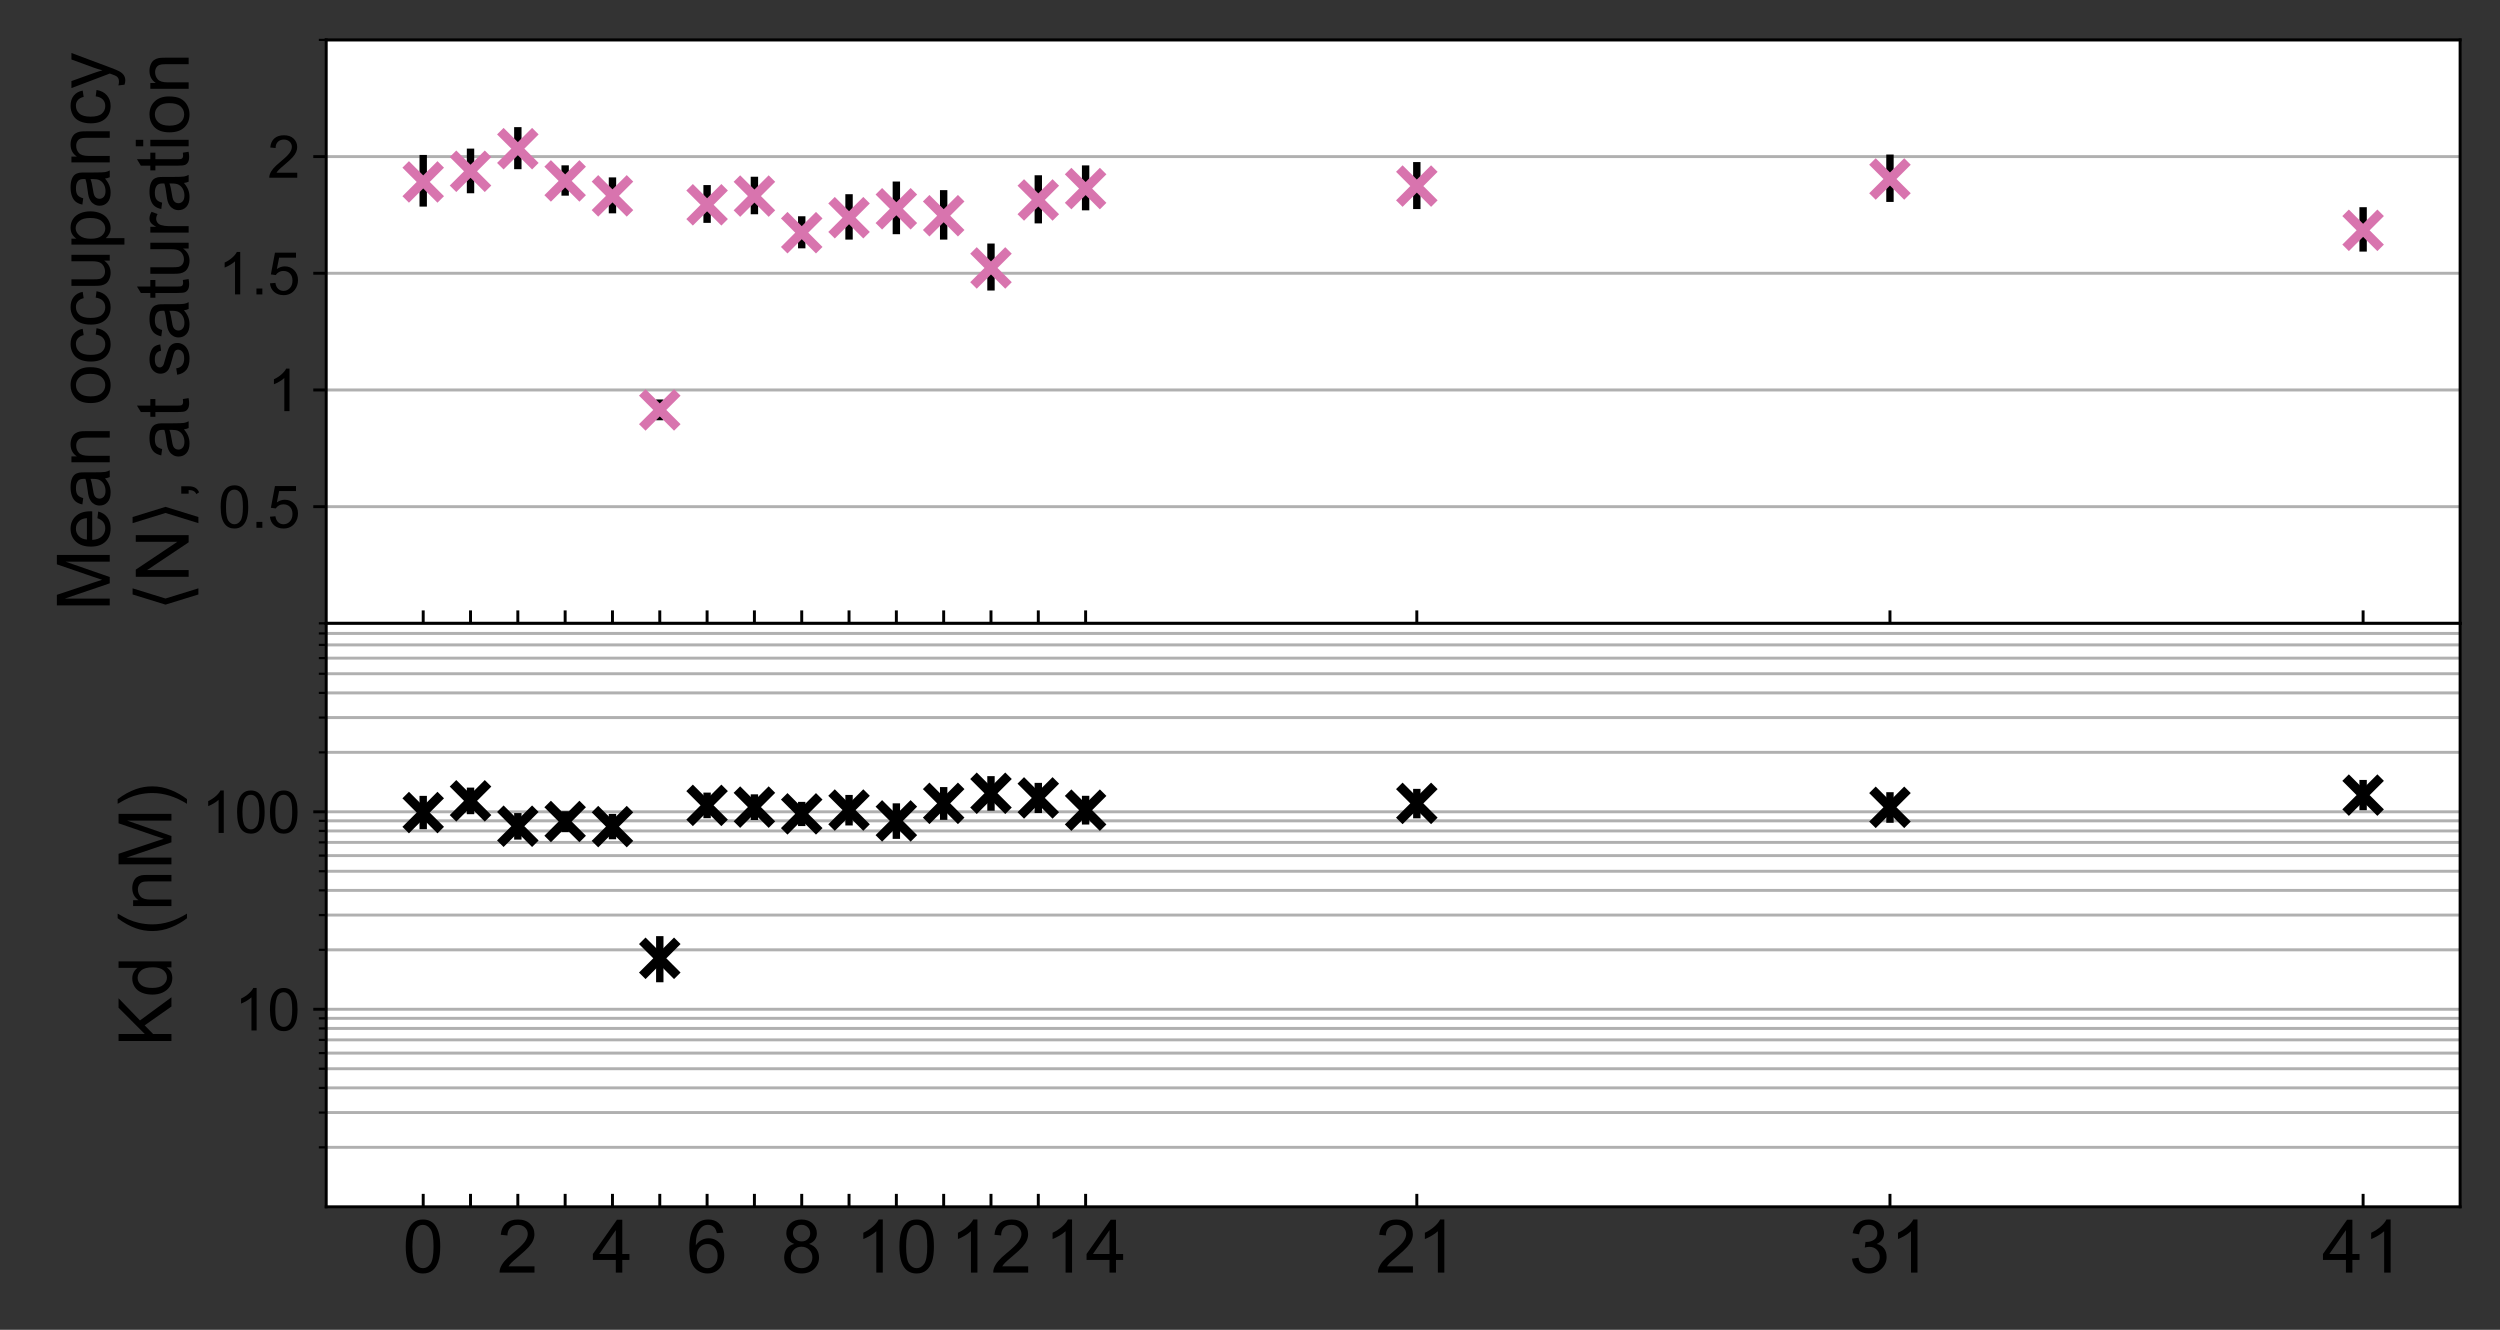 <?xml version="1.0" encoding="utf-8" standalone="no"?>
<!DOCTYPE svg PUBLIC "-//W3C//DTD SVG 1.1//EN"
  "http://www.w3.org/Graphics/SVG/1.1/DTD/svg11.dtd">
<!-- Created with matplotlib (https://matplotlib.org/) -->
<svg height="360pt" version="1.1" viewBox="0 0 676.8 360" width="676.8pt" xmlns="http://www.w3.org/2000/svg" xmlns:xlink="http://www.w3.org/1999/xlink">
 <rect x="0" y="0" width="676.8" height="360" fill="#333333" stroke="none"/>
 <defs>
  <style type="text/css">*{stroke-linecap:butt;stroke-linejoin:round;}</style>
 </defs>
 <g id="figure_1">
  <g id="patch_1">
   <path d="M 0 360 
L 676.8 360 
L 676.8 0 
L 0 0 
z
" style="fill:none;"/>
  </g>
  <g id="axes_1">
   <g id="patch_2">
    <path d="M 88.312 168.75 
L 666 168.75 
L 666 10.8 
L 88.312 10.8 
z
" style="fill:#ffffff;"/>
   </g>
   <g id="matplotlib.axis_1">
    <g id="xtick_1">
     <g id="line2d_1">
      <defs>
       <path d="M 0 0 
L 0 -3.5 
" id="mb3a6e71ba3" style="stroke:#000000;stroke-width:0.8;"/>
      </defs>
      <g>
       <use style="stroke:#000000;stroke-width:0.8;" x="114.571" xlink:href="#mb3a6e71ba3" y="168.75"/>
      </g>
     </g>
    </g>
    <g id="xtick_2">
     <g id="line2d_2">
      <g>
       <use style="stroke:#000000;stroke-width:0.8;" x="127.38" xlink:href="#mb3a6e71ba3" y="168.75"/>
      </g>
     </g>
    </g>
    <g id="xtick_3">
     <g id="line2d_3">
      <g>
       <use style="stroke:#000000;stroke-width:0.8;" x="140.189" xlink:href="#mb3a6e71ba3" y="168.75"/>
      </g>
     </g>
    </g>
    <g id="xtick_4">
     <g id="line2d_4">
      <g>
       <use style="stroke:#000000;stroke-width:0.8;" x="152.998" xlink:href="#mb3a6e71ba3" y="168.75"/>
      </g>
     </g>
    </g>
    <g id="xtick_5">
     <g id="line2d_5">
      <g>
       <use style="stroke:#000000;stroke-width:0.8;" x="165.807" xlink:href="#mb3a6e71ba3" y="168.75"/>
      </g>
     </g>
    </g>
    <g id="xtick_6">
     <g id="line2d_6">
      <g>
       <use style="stroke:#000000;stroke-width:0.8;" x="178.616" xlink:href="#mb3a6e71ba3" y="168.75"/>
      </g>
     </g>
    </g>
    <g id="xtick_7">
     <g id="line2d_7">
      <g>
       <use style="stroke:#000000;stroke-width:0.8;" x="191.425" xlink:href="#mb3a6e71ba3" y="168.75"/>
      </g>
     </g>
    </g>
    <g id="xtick_8">
     <g id="line2d_8">
      <g>
       <use style="stroke:#000000;stroke-width:0.8;" x="204.234" xlink:href="#mb3a6e71ba3" y="168.75"/>
      </g>
     </g>
    </g>
    <g id="xtick_9">
     <g id="line2d_9">
      <g>
       <use style="stroke:#000000;stroke-width:0.8;" x="217.043" xlink:href="#mb3a6e71ba3" y="168.75"/>
      </g>
     </g>
    </g>
    <g id="xtick_10">
     <g id="line2d_10">
      <g>
       <use style="stroke:#000000;stroke-width:0.8;" x="229.852" xlink:href="#mb3a6e71ba3" y="168.75"/>
      </g>
     </g>
    </g>
    <g id="xtick_11">
     <g id="line2d_11">
      <g>
       <use style="stroke:#000000;stroke-width:0.8;" x="242.661" xlink:href="#mb3a6e71ba3" y="168.75"/>
      </g>
     </g>
    </g>
    <g id="xtick_12">
     <g id="line2d_12">
      <g>
       <use style="stroke:#000000;stroke-width:0.8;" x="255.47" xlink:href="#mb3a6e71ba3" y="168.75"/>
      </g>
     </g>
    </g>
    <g id="xtick_13">
     <g id="line2d_13">
      <g>
       <use style="stroke:#000000;stroke-width:0.8;" x="268.279" xlink:href="#mb3a6e71ba3" y="168.75"/>
      </g>
     </g>
    </g>
    <g id="xtick_14">
     <g id="line2d_14">
      <g>
       <use style="stroke:#000000;stroke-width:0.8;" x="281.088" xlink:href="#mb3a6e71ba3" y="168.75"/>
      </g>
     </g>
    </g>
    <g id="xtick_15">
     <g id="line2d_15">
      <g>
       <use style="stroke:#000000;stroke-width:0.8;" x="293.898" xlink:href="#mb3a6e71ba3" y="168.75"/>
      </g>
     </g>
    </g>
    <g id="xtick_16">
     <g id="line2d_16">
      <g>
       <use style="stroke:#000000;stroke-width:0.8;" x="383.561" xlink:href="#mb3a6e71ba3" y="168.75"/>
      </g>
     </g>
    </g>
    <g id="xtick_17">
     <g id="line2d_17">
      <g>
       <use style="stroke:#000000;stroke-width:0.8;" x="511.651" xlink:href="#mb3a6e71ba3" y="168.75"/>
      </g>
     </g>
    </g>
    <g id="xtick_18">
     <g id="line2d_18">
      <g>
       <use style="stroke:#000000;stroke-width:0.8;" x="639.741" xlink:href="#mb3a6e71ba3" y="168.75"/>
      </g>
     </g>
    </g>
   </g>
   <g id="matplotlib.axis_2">
    <g id="ytick_1">
     <g id="line2d_19">
      <path clip-path="url(#pfa2e43bdae)" d="M 88.312 137.16 
L 666 137.16 
" style="fill:none;stroke:#b0b0b0;stroke-linecap:square;stroke-width:0.8;"/>
     </g>
     <g id="line2d_20">
      <defs>
       <path d="M 0 0 
L -3.5 0 
" id="m7178fcf35d" style="stroke:#000000;stroke-width:0.8;"/>
      </defs>
      <g>
       <use style="stroke:#000000;stroke-width:0.8;" x="88.312" xlink:href="#m7178fcf35d" y="137.16"/>
      </g>
     </g>
     <g id="text_1">
      <!-- 0.5 -->
      <g transform="translate(59.072 142.886)scale(0.16 -0.16)">
       <defs>
        <path d="M 4.156 35.297 
Q 4.156 48 6.766 55.734 
Q 9.375 63.484 14.516 67.672 
Q 19.672 71.875 27.484 71.875 
Q 33.25 71.875 37.594 69.547 
Q 41.938 67.234 44.766 62.859 
Q 47.609 58.5 49.219 52.219 
Q 50.828 45.953 50.828 35.297 
Q 50.828 22.703 48.234 14.969 
Q 45.656 7.234 40.5 3 
Q 35.359 -1.219 27.484 -1.219 
Q 17.141 -1.219 11.234 6.203 
Q 4.156 15.141 4.156 35.297 
z
M 13.188 35.297 
Q 13.188 17.672 17.312 11.828 
Q 21.438 6 27.484 6 
Q 33.547 6 37.672 11.859 
Q 41.797 17.719 41.797 35.297 
Q 41.797 52.984 37.672 58.781 
Q 33.547 64.594 27.391 64.594 
Q 21.344 64.594 17.719 59.469 
Q 13.188 52.938 13.188 35.297 
z
" id="ArialMT-48"/>
        <path d="M 9.078 0 
L 9.078 10.016 
L 19.094 10.016 
L 19.094 0 
z
" id="ArialMT-46"/>
        <path d="M 4.156 18.75 
L 13.375 19.531 
Q 14.406 12.797 18.141 9.391 
Q 21.875 6 27.156 6 
Q 33.5 6 37.891 10.781 
Q 42.281 15.578 42.281 23.484 
Q 42.281 31 38.062 35.344 
Q 33.844 39.703 27 39.703 
Q 22.75 39.703 19.328 37.766 
Q 15.922 35.844 13.969 32.766 
L 5.719 33.844 
L 12.641 70.609 
L 48.25 70.609 
L 48.25 62.203 
L 19.672 62.203 
L 15.828 42.969 
Q 22.266 47.469 29.344 47.469 
Q 38.719 47.469 45.156 40.969 
Q 51.609 34.469 51.609 24.266 
Q 51.609 14.547 45.953 7.469 
Q 39.062 -1.219 27.156 -1.219 
Q 17.391 -1.219 11.203 4.25 
Q 5.031 9.719 4.156 18.75 
z
" id="ArialMT-53"/>
       </defs>
       <use xlink:href="#ArialMT-48"/>
       <use x="55.615" xlink:href="#ArialMT-46"/>
       <use x="83.398" xlink:href="#ArialMT-53"/>
      </g>
     </g>
    </g>
    <g id="ytick_2">
     <g id="line2d_21">
      <path clip-path="url(#pfa2e43bdae)" d="M 88.312 105.57 
L 666 105.57 
" style="fill:none;stroke:#b0b0b0;stroke-linecap:square;stroke-width:0.8;"/>
     </g>
     <g id="line2d_22">
      <g>
       <use style="stroke:#000000;stroke-width:0.8;" x="88.312" xlink:href="#m7178fcf35d" y="105.57"/>
      </g>
     </g>
     <g id="text_2">
      <!-- 1 -->
      <g transform="translate(72.415 111.296)scale(0.16 -0.16)">
       <defs>
        <path d="M 37.25 0 
L 28.469 0 
L 28.469 56 
Q 25.297 52.984 20.141 49.953 
Q 14.984 46.922 10.891 45.406 
L 10.891 53.906 
Q 18.266 57.375 23.781 62.297 
Q 29.297 67.234 31.594 71.875 
L 37.25 71.875 
z
" id="ArialMT-49"/>
       </defs>
       <use xlink:href="#ArialMT-49"/>
      </g>
     </g>
    </g>
    <g id="ytick_3">
     <g id="line2d_23">
      <path clip-path="url(#pfa2e43bdae)" d="M 88.312 73.98 
L 666 73.98 
" style="fill:none;stroke:#b0b0b0;stroke-linecap:square;stroke-width:0.8;"/>
     </g>
     <g id="line2d_24">
      <g>
       <use style="stroke:#000000;stroke-width:0.8;" x="88.312" xlink:href="#m7178fcf35d" y="73.98"/>
      </g>
     </g>
     <g id="text_3">
      <!-- 1.5 -->
      <g transform="translate(59.072 79.706)scale(0.16 -0.16)">
       <use xlink:href="#ArialMT-49"/>
       <use x="55.615" xlink:href="#ArialMT-46"/>
       <use x="83.398" xlink:href="#ArialMT-53"/>
      </g>
     </g>
    </g>
    <g id="ytick_4">
     <g id="line2d_25">
      <path clip-path="url(#pfa2e43bdae)" d="M 88.312 42.39 
L 666 42.39 
" style="fill:none;stroke:#b0b0b0;stroke-linecap:square;stroke-width:0.8;"/>
     </g>
     <g id="line2d_26">
      <g>
       <use style="stroke:#000000;stroke-width:0.8;" x="88.312" xlink:href="#m7178fcf35d" y="42.39"/>
      </g>
     </g>
     <g id="text_4">
      <!-- 2 -->
      <g transform="translate(72.415 48.116)scale(0.16 -0.16)">
       <defs>
        <path d="M 50.344 8.453 
L 50.344 0 
L 3.031 0 
Q 2.938 3.172 4.047 6.109 
Q 5.859 10.938 9.828 15.625 
Q 13.812 20.312 21.344 26.469 
Q 33.016 36.031 37.109 41.625 
Q 41.219 47.219 41.219 52.203 
Q 41.219 57.422 37.469 61 
Q 33.734 64.594 27.734 64.594 
Q 21.391 64.594 17.578 60.781 
Q 13.766 56.984 13.719 50.25 
L 4.688 51.172 
Q 5.609 61.281 11.656 66.578 
Q 17.719 71.875 27.938 71.875 
Q 38.234 71.875 44.234 66.156 
Q 50.25 60.453 50.25 52 
Q 50.25 47.703 48.484 43.547 
Q 46.734 39.406 42.656 34.812 
Q 38.578 30.219 29.109 22.219 
Q 21.188 15.578 18.938 13.203 
Q 16.703 10.844 15.234 8.453 
z
" id="ArialMT-50"/>
       </defs>
       <use xlink:href="#ArialMT-50"/>
      </g>
     </g>
    </g>
    <g id="ytick_5">
     <g id="line2d_27">
      <path clip-path="url(#pfa2e43bdae)" d="M 88.312 10.8 
L 666 10.8 
" style="fill:none;stroke:#b0b0b0;stroke-linecap:square;stroke-width:0.8;"/>
     </g>
     <g id="line2d_28">
      <defs>
       <path d="M 0 0 
L -2 0 
" id="m8e18e2a9c1" style="stroke:#000000;stroke-width:0.6;"/>
      </defs>
      <g>
       <use style="stroke:#000000;stroke-width:0.6;" x="88.312" xlink:href="#m8e18e2a9c1" y="10.8"/>
      </g>
     </g>
    </g>
    <g id="text_5">
     <!-- Mean occupancy -->
     <g transform="translate(29.709 165.37)rotate(-90)scale(0.2 -0.2)">
      <defs>
       <path d="M 7.422 0 
L 7.422 71.578 
L 21.688 71.578 
L 38.625 20.906 
Q 40.969 13.812 42.047 10.297 
Q 43.266 14.203 45.844 21.781 
L 62.984 71.578 
L 75.734 71.578 
L 75.734 0 
L 66.609 0 
L 66.609 59.906 
L 45.797 0 
L 37.25 0 
L 16.547 60.938 
L 16.547 0 
z
" id="ArialMT-77"/>
       <path d="M 42.094 16.703 
L 51.172 15.578 
Q 49.031 7.625 43.219 3.219 
Q 37.406 -1.172 28.375 -1.172 
Q 17 -1.172 10.328 5.828 
Q 3.656 12.844 3.656 25.484 
Q 3.656 38.578 10.391 45.797 
Q 17.141 53.031 27.875 53.031 
Q 38.281 53.031 44.875 45.953 
Q 51.469 38.875 51.469 26.031 
Q 51.469 25.25 51.422 23.688 
L 12.75 23.688 
Q 13.234 15.141 17.578 10.594 
Q 21.922 6.062 28.422 6.062 
Q 33.25 6.062 36.672 8.594 
Q 40.094 11.141 42.094 16.703 
z
M 13.234 30.906 
L 42.188 30.906 
Q 41.609 37.453 38.875 40.719 
Q 34.672 45.797 27.984 45.797 
Q 21.922 45.797 17.797 41.75 
Q 13.672 37.703 13.234 30.906 
z
" id="ArialMT-101"/>
       <path d="M 40.438 6.391 
Q 35.547 2.25 31.031 0.531 
Q 26.516 -1.172 21.344 -1.172 
Q 12.797 -1.172 8.203 3 
Q 3.609 7.172 3.609 13.672 
Q 3.609 17.484 5.344 20.625 
Q 7.078 23.781 9.891 25.688 
Q 12.703 27.594 16.219 28.562 
Q 18.797 29.25 24.031 29.891 
Q 34.672 31.156 39.703 32.906 
Q 39.75 34.719 39.75 35.203 
Q 39.75 40.578 37.25 42.781 
Q 33.891 45.75 27.25 45.75 
Q 21.047 45.75 18.094 43.578 
Q 15.141 41.406 13.719 35.891 
L 5.125 37.062 
Q 6.297 42.578 8.984 45.969 
Q 11.672 49.359 16.75 51.188 
Q 21.828 53.031 28.516 53.031 
Q 35.156 53.031 39.297 51.469 
Q 43.453 49.906 45.406 47.531 
Q 47.359 45.172 48.141 41.547 
Q 48.578 39.312 48.578 33.453 
L 48.578 21.734 
Q 48.578 9.469 49.141 6.219 
Q 49.703 2.984 51.375 0 
L 42.188 0 
Q 40.828 2.734 40.438 6.391 
z
M 39.703 26.031 
Q 34.906 24.078 25.344 22.703 
Q 19.922 21.922 17.672 20.938 
Q 15.438 19.969 14.203 18.094 
Q 12.984 16.219 12.984 13.922 
Q 12.984 10.406 15.641 8.062 
Q 18.312 5.719 23.438 5.719 
Q 28.516 5.719 32.469 7.938 
Q 36.422 10.156 38.281 14.016 
Q 39.703 17 39.703 22.797 
z
" id="ArialMT-97"/>
       <path d="M 6.594 0 
L 6.594 51.859 
L 14.5 51.859 
L 14.5 44.484 
Q 20.219 53.031 31 53.031 
Q 35.688 53.031 39.625 51.344 
Q 43.562 49.656 45.516 46.922 
Q 47.469 44.188 48.25 40.438 
Q 48.734 37.984 48.734 31.891 
L 48.734 0 
L 39.938 0 
L 39.938 31.547 
Q 39.938 36.922 38.906 39.578 
Q 37.891 42.234 35.281 43.812 
Q 32.672 45.406 29.156 45.406 
Q 23.531 45.406 19.453 41.844 
Q 15.375 38.281 15.375 28.328 
L 15.375 0 
z
" id="ArialMT-110"/>
       <path id="ArialMT-32"/>
       <path d="M 3.328 25.922 
Q 3.328 40.328 11.328 47.266 
Q 18.016 53.031 27.641 53.031 
Q 38.328 53.031 45.109 46.016 
Q 51.906 39.016 51.906 26.656 
Q 51.906 16.656 48.906 10.906 
Q 45.906 5.172 40.156 2 
Q 34.422 -1.172 27.641 -1.172 
Q 16.75 -1.172 10.031 5.812 
Q 3.328 12.797 3.328 25.922 
z
M 12.359 25.922 
Q 12.359 15.969 16.703 11.016 
Q 21.047 6.062 27.641 6.062 
Q 34.188 6.062 38.531 11.031 
Q 42.875 16.016 42.875 26.219 
Q 42.875 35.844 38.5 40.797 
Q 34.125 45.75 27.641 45.75 
Q 21.047 45.75 16.703 40.812 
Q 12.359 35.891 12.359 25.922 
z
" id="ArialMT-111"/>
       <path d="M 40.438 19 
L 49.078 17.875 
Q 47.656 8.938 41.812 3.875 
Q 35.984 -1.172 27.484 -1.172 
Q 16.844 -1.172 10.375 5.781 
Q 3.906 12.75 3.906 25.734 
Q 3.906 34.125 6.688 40.422 
Q 9.469 46.734 15.156 49.875 
Q 20.844 53.031 27.547 53.031 
Q 35.984 53.031 41.359 48.75 
Q 46.734 44.484 48.25 36.625 
L 39.703 35.297 
Q 38.484 40.531 35.375 43.156 
Q 32.281 45.797 27.875 45.797 
Q 21.234 45.797 17.078 41.031 
Q 12.938 36.281 12.938 25.984 
Q 12.938 15.531 16.938 10.797 
Q 20.953 6.062 27.391 6.062 
Q 32.562 6.062 36.031 9.234 
Q 39.5 12.406 40.438 19 
z
" id="ArialMT-99"/>
       <path d="M 40.578 0 
L 40.578 7.625 
Q 34.516 -1.172 24.125 -1.172 
Q 19.531 -1.172 15.547 0.578 
Q 11.578 2.344 9.641 5 
Q 7.719 7.672 6.938 11.531 
Q 6.391 14.109 6.391 19.734 
L 6.391 51.859 
L 15.188 51.859 
L 15.188 23.094 
Q 15.188 16.219 15.719 13.812 
Q 16.547 10.359 19.234 8.375 
Q 21.922 6.391 25.875 6.391 
Q 29.828 6.391 33.297 8.422 
Q 36.766 10.453 38.203 13.938 
Q 39.656 17.438 39.656 24.078 
L 39.656 51.859 
L 48.438 51.859 
L 48.438 0 
z
" id="ArialMT-117"/>
       <path d="M 6.594 -19.875 
L 6.594 51.859 
L 14.594 51.859 
L 14.594 45.125 
Q 17.438 49.078 21 51.047 
Q 24.562 53.031 29.641 53.031 
Q 36.281 53.031 41.359 49.609 
Q 46.438 46.188 49.016 39.953 
Q 51.609 33.734 51.609 26.312 
Q 51.609 18.359 48.75 11.984 
Q 45.906 5.609 40.453 2.219 
Q 35.016 -1.172 29 -1.172 
Q 24.609 -1.172 21.109 0.688 
Q 17.625 2.547 15.375 5.375 
L 15.375 -19.875 
z
M 14.547 25.641 
Q 14.547 15.625 18.594 10.844 
Q 22.656 6.062 28.422 6.062 
Q 34.281 6.062 38.453 11.016 
Q 42.625 15.969 42.625 26.375 
Q 42.625 36.281 38.547 41.203 
Q 34.469 46.141 28.812 46.141 
Q 23.188 46.141 18.859 40.891 
Q 14.547 35.641 14.547 25.641 
z
" id="ArialMT-112"/>
       <path d="M 6.203 -19.969 
L 5.219 -11.719 
Q 8.109 -12.5 10.25 -12.5 
Q 13.188 -12.5 14.938 -11.516 
Q 16.703 -10.547 17.828 -8.797 
Q 18.656 -7.469 20.516 -2.25 
Q 20.75 -1.516 21.297 -0.094 
L 1.609 51.859 
L 11.078 51.859 
L 21.875 21.828 
Q 23.969 16.109 25.641 9.812 
Q 27.156 15.875 29.25 21.625 
L 40.328 51.859 
L 49.125 51.859 
L 29.391 -0.875 
Q 26.219 -9.422 24.469 -12.641 
Q 22.125 -17 19.094 -19.016 
Q 16.062 -21.047 11.859 -21.047 
Q 9.328 -21.047 6.203 -19.969 
z
" id="ArialMT-121"/>
      </defs>
      <use xlink:href="#ArialMT-77"/>
      <use x="83.301" xlink:href="#ArialMT-101"/>
      <use x="138.916" xlink:href="#ArialMT-97"/>
      <use x="194.531" xlink:href="#ArialMT-110"/>
      <use x="250.146" xlink:href="#ArialMT-32"/>
      <use x="277.93" xlink:href="#ArialMT-111"/>
      <use x="333.545" xlink:href="#ArialMT-99"/>
      <use x="383.545" xlink:href="#ArialMT-99"/>
      <use x="433.545" xlink:href="#ArialMT-117"/>
      <use x="489.16" xlink:href="#ArialMT-112"/>
      <use x="544.775" xlink:href="#ArialMT-97"/>
      <use x="600.391" xlink:href="#ArialMT-110"/>
      <use x="656.006" xlink:href="#ArialMT-99"/>
      <use x="706.006" xlink:href="#ArialMT-121"/>
     </g>
     <!-- $\langle$N$\rangle$, at saturation -->
     <g transform="translate(51.097 165.475)rotate(-90)scale(0.2 -0.2)">
      <defs>
       <path d="M 8.938 31.344 
L 22.703 75.875 
L 31 75.875 
L 17.234 31.344 
L 31 -13.188 
L 22.703 -13.188 
z
" id="DejaVuSans-10216"/>
       <path d="M 7.625 0 
L 7.625 71.578 
L 17.328 71.578 
L 54.938 15.375 
L 54.938 71.578 
L 64.016 71.578 
L 64.016 0 
L 54.297 0 
L 16.703 56.25 
L 16.703 0 
z
" id="ArialMT-78"/>
       <path d="M 30.078 31.344 
L 16.312 -13.188 
L 8.016 -13.188 
L 21.781 31.344 
L 8.016 75.875 
L 16.312 75.875 
z
" id="DejaVuSans-10217"/>
       <path d="M 8.891 0 
L 8.891 10.016 
L 18.891 10.016 
L 18.891 0 
Q 18.891 -5.516 16.938 -8.906 
Q 14.984 -12.312 10.75 -14.156 
L 8.297 -10.406 
Q 11.078 -9.188 12.391 -6.812 
Q 13.719 -4.438 13.875 0 
z
" id="ArialMT-44"/>
       <path d="M 25.781 7.859 
L 27.047 0.094 
Q 23.344 -0.688 20.406 -0.688 
Q 15.625 -0.688 12.984 0.828 
Q 10.359 2.344 9.281 4.812 
Q 8.203 7.281 8.203 15.188 
L 8.203 45.016 
L 1.766 45.016 
L 1.766 51.859 
L 8.203 51.859 
L 8.203 64.703 
L 16.938 69.969 
L 16.938 51.859 
L 25.781 51.859 
L 25.781 45.016 
L 16.938 45.016 
L 16.938 14.703 
Q 16.938 10.938 17.406 9.859 
Q 17.875 8.797 18.922 8.156 
Q 19.969 7.516 21.922 7.516 
Q 23.391 7.516 25.781 7.859 
z
" id="ArialMT-116"/>
       <path d="M 3.078 15.484 
L 11.766 16.844 
Q 12.5 11.625 15.844 8.844 
Q 19.188 6.062 25.203 6.062 
Q 31.25 6.062 34.172 8.516 
Q 37.109 10.984 37.109 14.312 
Q 37.109 17.281 34.516 19 
Q 32.719 20.172 25.531 21.969 
Q 15.875 24.422 12.141 26.203 
Q 8.406 27.984 6.469 31.125 
Q 4.547 34.281 4.547 38.094 
Q 4.547 41.547 6.125 44.5 
Q 7.719 47.469 10.453 49.422 
Q 12.5 50.922 16.031 51.969 
Q 19.578 53.031 23.641 53.031 
Q 29.734 53.031 34.344 51.266 
Q 38.969 49.516 41.156 46.5 
Q 43.359 43.5 44.188 38.484 
L 35.594 37.312 
Q 35.016 41.312 32.203 43.547 
Q 29.391 45.797 24.266 45.797 
Q 18.219 45.797 15.625 43.797 
Q 13.031 41.797 13.031 39.109 
Q 13.031 37.406 14.109 36.031 
Q 15.188 34.625 17.484 33.688 
Q 18.797 33.203 25.25 31.453 
Q 34.578 28.953 38.25 27.359 
Q 41.938 25.781 44.031 22.75 
Q 46.141 19.734 46.141 15.234 
Q 46.141 10.844 43.578 6.953 
Q 41.016 3.078 36.172 0.953 
Q 31.344 -1.172 25.25 -1.172 
Q 15.141 -1.172 9.844 3.031 
Q 4.547 7.234 3.078 15.484 
z
" id="ArialMT-115"/>
       <path d="M 6.5 0 
L 6.5 51.859 
L 14.406 51.859 
L 14.406 44 
Q 17.438 49.516 20 51.266 
Q 22.562 53.031 25.641 53.031 
Q 30.078 53.031 34.672 50.203 
L 31.641 42.047 
Q 28.422 43.953 25.203 43.953 
Q 22.312 43.953 20.016 42.219 
Q 17.719 40.484 16.75 37.406 
Q 15.281 32.719 15.281 27.156 
L 15.281 0 
z
" id="ArialMT-114"/>
       <path d="M 6.641 61.469 
L 6.641 71.578 
L 15.438 71.578 
L 15.438 61.469 
z
M 6.641 0 
L 6.641 51.859 
L 15.438 51.859 
L 15.438 0 
z
" id="ArialMT-105"/>
      </defs>
      <use transform="translate(0 0.125)" xlink:href="#DejaVuSans-10216"/>
      <use transform="translate(39.014 0.125)" xlink:href="#ArialMT-78"/>
      <use transform="translate(111.23 0.125)" xlink:href="#DejaVuSans-10217"/>
      <use transform="translate(150.244 0.125)" xlink:href="#ArialMT-44"/>
      <use transform="translate(178.027 0.125)" xlink:href="#ArialMT-32"/>
      <use transform="translate(205.811 0.125)" xlink:href="#ArialMT-97"/>
      <use transform="translate(261.426 0.125)" xlink:href="#ArialMT-116"/>
      <use transform="translate(289.209 0.125)" xlink:href="#ArialMT-32"/>
      <use transform="translate(316.992 0.125)" xlink:href="#ArialMT-115"/>
      <use transform="translate(366.992 0.125)" xlink:href="#ArialMT-97"/>
      <use transform="translate(422.607 0.125)" xlink:href="#ArialMT-116"/>
      <use transform="translate(450.391 0.125)" xlink:href="#ArialMT-117"/>
      <use transform="translate(506.006 0.125)" xlink:href="#ArialMT-114"/>
      <use transform="translate(539.307 0.125)" xlink:href="#ArialMT-97"/>
      <use transform="translate(594.922 0.125)" xlink:href="#ArialMT-116"/>
      <use transform="translate(622.705 0.125)" xlink:href="#ArialMT-105"/>
      <use transform="translate(644.922 0.125)" xlink:href="#ArialMT-111"/>
      <use transform="translate(700.537 0.125)" xlink:href="#ArialMT-110"/>
     </g>
    </g>
   </g>
   <g id="patch_3">
    <path d="M 88.312 168.75 
L 88.312 10.8 
" style="fill:none;stroke:#000000;stroke-linecap:square;stroke-linejoin:miter;stroke-width:0.8;"/>
   </g>
   <g id="patch_4">
    <path d="M 666 168.75 
L 666 10.8 
" style="fill:none;stroke:#000000;stroke-linecap:square;stroke-linejoin:miter;stroke-width:0.8;"/>
   </g>
   <g id="patch_5">
    <path d="M 88.312 168.75 
L 666 168.75 
" style="fill:none;stroke:#000000;stroke-linecap:square;stroke-linejoin:miter;stroke-width:0.8;"/>
   </g>
   <g id="patch_6">
    <path d="M 88.312 10.8 
L 666 10.8 
" style="fill:none;stroke:#000000;stroke-linecap:square;stroke-linejoin:miter;stroke-width:0.8;"/>
   </g>
   <g id="LineCollection_1">
    <path clip-path="url(#pfa2e43bdae)" d="M 114.571 55.933 
L 114.571 41.943 
" style="fill:none;stroke:#000000;stroke-width:2;"/>
    <path clip-path="url(#pfa2e43bdae)" d="M 127.38 52.32 
L 127.38 40.235 
" style="fill:none;stroke:#000000;stroke-width:2;"/>
    <path clip-path="url(#pfa2e43bdae)" d="M 140.189 45.804 
L 140.189 34.419 
" style="fill:none;stroke:#000000;stroke-width:2;"/>
    <path clip-path="url(#pfa2e43bdae)" d="M 152.998 52.98 
L 152.998 44.766 
" style="fill:none;stroke:#000000;stroke-width:2;"/>
    <path clip-path="url(#pfa2e43bdae)" d="M 165.807 57.758 
L 165.807 48.031 
" style="fill:none;stroke:#000000;stroke-width:2;"/>
    <path clip-path="url(#pfa2e43bdae)" d="M 178.616 113.772 
L 178.616 108.15 
" style="fill:none;stroke:#000000;stroke-width:2;"/>
    <path clip-path="url(#pfa2e43bdae)" d="M 191.425 60.328 
L 191.425 50.1 
" style="fill:none;stroke:#000000;stroke-width:2;"/>
    <path clip-path="url(#pfa2e43bdae)" d="M 204.234 58.006 
L 204.234 47.839 
" style="fill:none;stroke:#000000;stroke-width:2;"/>
    <path clip-path="url(#pfa2e43bdae)" d="M 217.043 67.228 
L 217.043 58.542 
" style="fill:none;stroke:#000000;stroke-width:2;"/>
    <path clip-path="url(#pfa2e43bdae)" d="M 229.852 64.861 
L 229.852 52.566 
" style="fill:none;stroke:#000000;stroke-width:2;"/>
    <path clip-path="url(#pfa2e43bdae)" d="M 242.661 63.4 
L 242.661 49.141 
" style="fill:none;stroke:#000000;stroke-width:2;"/>
    <path clip-path="url(#pfa2e43bdae)" d="M 255.47 64.865 
L 255.47 51.477 
" style="fill:none;stroke:#000000;stroke-width:2;"/>
    <path clip-path="url(#pfa2e43bdae)" d="M 268.279 78.657 
L 268.279 65.937 
" style="fill:none;stroke:#000000;stroke-width:2;"/>
    <path clip-path="url(#pfa2e43bdae)" d="M 281.088 60.485 
L 281.088 47.443 
" style="fill:none;stroke:#000000;stroke-width:2;"/>
    <path clip-path="url(#pfa2e43bdae)" d="M 293.898 56.948 
L 293.898 44.778 
" style="fill:none;stroke:#000000;stroke-width:2;"/>
    <path clip-path="url(#pfa2e43bdae)" d="M 383.561 56.601 
L 383.561 43.879 
" style="fill:none;stroke:#000000;stroke-width:2;"/>
    <path clip-path="url(#pfa2e43bdae)" d="M 511.651 54.669 
L 511.651 41.834 
" style="fill:none;stroke:#000000;stroke-width:2;"/>
    <path clip-path="url(#pfa2e43bdae)" d="M 639.741 68.117 
L 639.741 56.086 
" style="fill:none;stroke:#000000;stroke-width:2;"/>
   </g>
   <g id="PathCollection_1">
    <defs>
     <path d="M -4.743 4.743 
L 4.743 -4.743 
M -4.743 -4.743 
L 4.743 4.743 
" id="m2759c7e9cc" style="stroke:#d874ae;stroke-width:2.5;"/>
    </defs>
    <g clip-path="url(#pfa2e43bdae)">
     <use style="fill:#d874ae;stroke:#d874ae;stroke-width:2.5;" x="114.571" xlink:href="#m2759c7e9cc" y="49.254"/>
     <use style="fill:#d874ae;stroke:#d874ae;stroke-width:2.5;" x="127.38" xlink:href="#m2759c7e9cc" y="46.368"/>
     <use style="fill:#d874ae;stroke:#d874ae;stroke-width:2.5;" x="140.189" xlink:href="#m2759c7e9cc" y="40.25"/>
     <use style="fill:#d874ae;stroke:#d874ae;stroke-width:2.5;" x="152.998" xlink:href="#m2759c7e9cc" y="48.979"/>
     <use style="fill:#d874ae;stroke:#d874ae;stroke-width:2.5;" x="165.807" xlink:href="#m2759c7e9cc" y="53.025"/>
     <use style="fill:#d874ae;stroke:#d874ae;stroke-width:2.5;" x="178.616" xlink:href="#m2759c7e9cc" y="110.973"/>
     <use style="fill:#d874ae;stroke:#d874ae;stroke-width:2.5;" x="191.425" xlink:href="#m2759c7e9cc" y="55.444"/>
     <use style="fill:#d874ae;stroke:#d874ae;stroke-width:2.5;" x="204.234" xlink:href="#m2759c7e9cc" y="53.082"/>
     <use style="fill:#d874ae;stroke:#d874ae;stroke-width:2.5;" x="217.043" xlink:href="#m2759c7e9cc" y="62.995"/>
     <use style="fill:#d874ae;stroke:#d874ae;stroke-width:2.5;" x="229.852" xlink:href="#m2759c7e9cc" y="58.938"/>
     <use style="fill:#d874ae;stroke:#d874ae;stroke-width:2.5;" x="242.661" xlink:href="#m2759c7e9cc" y="56.521"/>
     <use style="fill:#d874ae;stroke:#d874ae;stroke-width:2.5;" x="255.47" xlink:href="#m2759c7e9cc" y="58.403"/>
     <use style="fill:#d874ae;stroke:#d874ae;stroke-width:2.5;" x="268.279" xlink:href="#m2759c7e9cc" y="72.538"/>
     <use style="fill:#d874ae;stroke:#d874ae;stroke-width:2.5;" x="281.088" xlink:href="#m2759c7e9cc" y="54.134"/>
     <use style="fill:#d874ae;stroke:#d874ae;stroke-width:2.5;" x="293.898" xlink:href="#m2759c7e9cc" y="51.051"/>
     <use style="fill:#d874ae;stroke:#d874ae;stroke-width:2.5;" x="383.561" xlink:href="#m2759c7e9cc" y="50.375"/>
     <use style="fill:#d874ae;stroke:#d874ae;stroke-width:2.5;" x="511.651" xlink:href="#m2759c7e9cc" y="48.458"/>
     <use style="fill:#d874ae;stroke:#d874ae;stroke-width:2.5;" x="639.741" xlink:href="#m2759c7e9cc" y="62.354"/>
    </g>
   </g>
  </g>
  <g id="axes_2">
   <g id="patch_7">
    <path d="M 88.312 326.7 
L 666 326.7 
L 666 168.75 
L 88.312 168.75 
z
" style="fill:#ffffff;"/>
   </g>
   <g id="matplotlib.axis_3">
    <g id="xtick_19">
     <g id="line2d_29">
      <g>
       <use style="stroke:#000000;stroke-width:0.8;" x="114.571" xlink:href="#mb3a6e71ba3" y="326.7"/>
      </g>
     </g>
     <g id="text_6">
      <!-- 0 -->
      <g transform="translate(109.01 344.516)scale(0.2 -0.2)">
       <use xlink:href="#ArialMT-48"/>
      </g>
     </g>
    </g>
    <g id="xtick_20">
     <g id="line2d_30">
      <g>
       <use style="stroke:#000000;stroke-width:0.8;" x="127.38" xlink:href="#mb3a6e71ba3" y="326.7"/>
      </g>
     </g>
    </g>
    <g id="xtick_21">
     <g id="line2d_31">
      <g>
       <use style="stroke:#000000;stroke-width:0.8;" x="140.189" xlink:href="#mb3a6e71ba3" y="326.7"/>
      </g>
     </g>
     <g id="text_7">
      <!-- 2 -->
      <g transform="translate(134.628 344.516)scale(0.2 -0.2)">
       <use xlink:href="#ArialMT-50"/>
      </g>
     </g>
    </g>
    <g id="xtick_22">
     <g id="line2d_32">
      <g>
       <use style="stroke:#000000;stroke-width:0.8;" x="152.998" xlink:href="#mb3a6e71ba3" y="326.7"/>
      </g>
     </g>
    </g>
    <g id="xtick_23">
     <g id="line2d_33">
      <g>
       <use style="stroke:#000000;stroke-width:0.8;" x="165.807" xlink:href="#mb3a6e71ba3" y="326.7"/>
      </g>
     </g>
     <g id="text_8">
      <!-- 4 -->
      <g transform="translate(160.246 344.516)scale(0.2 -0.2)">
       <defs>
        <path d="M 32.328 0 
L 32.328 17.141 
L 1.266 17.141 
L 1.266 25.203 
L 33.938 71.578 
L 41.109 71.578 
L 41.109 25.203 
L 50.781 25.203 
L 50.781 17.141 
L 41.109 17.141 
L 41.109 0 
z
M 32.328 25.203 
L 32.328 57.469 
L 9.906 25.203 
z
" id="ArialMT-52"/>
       </defs>
       <use xlink:href="#ArialMT-52"/>
      </g>
     </g>
    </g>
    <g id="xtick_24">
     <g id="line2d_34">
      <g>
       <use style="stroke:#000000;stroke-width:0.8;" x="178.616" xlink:href="#mb3a6e71ba3" y="326.7"/>
      </g>
     </g>
    </g>
    <g id="xtick_25">
     <g id="line2d_35">
      <g>
       <use style="stroke:#000000;stroke-width:0.8;" x="191.425" xlink:href="#mb3a6e71ba3" y="326.7"/>
      </g>
     </g>
     <g id="text_9">
      <!-- 6 -->
      <g transform="translate(185.864 344.516)scale(0.2 -0.2)">
       <defs>
        <path d="M 49.75 54.047 
L 41.016 53.375 
Q 39.844 58.547 37.703 60.891 
Q 34.125 64.656 28.906 64.656 
Q 24.703 64.656 21.531 62.312 
Q 17.391 59.281 14.984 53.469 
Q 12.594 47.656 12.5 36.922 
Q 15.672 41.75 20.266 44.094 
Q 24.859 46.438 29.891 46.438 
Q 38.672 46.438 44.844 39.969 
Q 51.031 33.5 51.031 23.25 
Q 51.031 16.5 48.125 10.719 
Q 45.219 4.938 40.141 1.859 
Q 35.062 -1.219 28.609 -1.219 
Q 17.625 -1.219 10.688 6.859 
Q 3.766 14.938 3.766 33.5 
Q 3.766 54.25 11.422 63.672 
Q 18.109 71.875 29.438 71.875 
Q 37.891 71.875 43.281 67.141 
Q 48.688 62.406 49.75 54.047 
z
M 13.875 23.188 
Q 13.875 18.656 15.797 14.5 
Q 17.719 10.359 21.188 8.172 
Q 24.656 6 28.469 6 
Q 34.031 6 38.031 10.484 
Q 42.047 14.984 42.047 22.703 
Q 42.047 30.125 38.078 34.391 
Q 34.125 38.672 28.125 38.672 
Q 22.172 38.672 18.016 34.391 
Q 13.875 30.125 13.875 23.188 
z
" id="ArialMT-54"/>
       </defs>
       <use xlink:href="#ArialMT-54"/>
      </g>
     </g>
    </g>
    <g id="xtick_26">
     <g id="line2d_36">
      <g>
       <use style="stroke:#000000;stroke-width:0.8;" x="204.234" xlink:href="#mb3a6e71ba3" y="326.7"/>
      </g>
     </g>
    </g>
    <g id="xtick_27">
     <g id="line2d_37">
      <g>
       <use style="stroke:#000000;stroke-width:0.8;" x="217.043" xlink:href="#mb3a6e71ba3" y="326.7"/>
      </g>
     </g>
     <g id="text_10">
      <!-- 8 -->
      <g transform="translate(211.482 344.516)scale(0.2 -0.2)">
       <defs>
        <path d="M 17.672 38.812 
Q 12.203 40.828 9.562 44.531 
Q 6.938 48.25 6.938 53.422 
Q 6.938 61.234 12.547 66.547 
Q 18.172 71.875 27.484 71.875 
Q 36.859 71.875 42.578 66.422 
Q 48.297 60.984 48.297 53.172 
Q 48.297 48.188 45.672 44.5 
Q 43.062 40.828 37.75 38.812 
Q 44.344 36.672 47.781 31.875 
Q 51.219 27.094 51.219 20.453 
Q 51.219 11.281 44.719 5.031 
Q 38.234 -1.219 27.641 -1.219 
Q 17.047 -1.219 10.547 5.047 
Q 4.047 11.328 4.047 20.703 
Q 4.047 27.688 7.594 32.391 
Q 11.141 37.109 17.672 38.812 
z
M 15.922 53.719 
Q 15.922 48.641 19.188 45.406 
Q 22.469 42.188 27.688 42.188 
Q 32.766 42.188 36.016 45.375 
Q 39.266 48.578 39.266 53.219 
Q 39.266 58.062 35.906 61.359 
Q 32.562 64.656 27.594 64.656 
Q 22.562 64.656 19.234 61.422 
Q 15.922 58.203 15.922 53.719 
z
M 13.094 20.656 
Q 13.094 16.891 14.875 13.375 
Q 16.656 9.859 20.172 7.922 
Q 23.688 6 27.734 6 
Q 34.031 6 38.125 10.047 
Q 42.234 14.109 42.234 20.359 
Q 42.234 26.703 38.016 30.859 
Q 33.797 35.016 27.438 35.016 
Q 21.234 35.016 17.156 30.906 
Q 13.094 26.812 13.094 20.656 
z
" id="ArialMT-56"/>
       </defs>
       <use xlink:href="#ArialMT-56"/>
      </g>
     </g>
    </g>
    <g id="xtick_28">
     <g id="line2d_38">
      <g>
       <use style="stroke:#000000;stroke-width:0.8;" x="229.852" xlink:href="#mb3a6e71ba3" y="326.7"/>
      </g>
     </g>
    </g>
    <g id="xtick_29">
     <g id="line2d_39">
      <g>
       <use style="stroke:#000000;stroke-width:0.8;" x="242.661" xlink:href="#mb3a6e71ba3" y="326.7"/>
      </g>
     </g>
     <g id="text_11">
      <!-- 10 -->
      <g transform="translate(231.54 344.516)scale(0.2 -0.2)">
       <use xlink:href="#ArialMT-49"/>
       <use x="55.615" xlink:href="#ArialMT-48"/>
      </g>
     </g>
    </g>
    <g id="xtick_30">
     <g id="line2d_40">
      <g>
       <use style="stroke:#000000;stroke-width:0.8;" x="255.47" xlink:href="#mb3a6e71ba3" y="326.7"/>
      </g>
     </g>
    </g>
    <g id="xtick_31">
     <g id="line2d_41">
      <g>
       <use style="stroke:#000000;stroke-width:0.8;" x="268.279" xlink:href="#mb3a6e71ba3" y="326.7"/>
      </g>
     </g>
     <g id="text_12">
      <!-- 12 -->
      <g transform="translate(257.158 344.516)scale(0.2 -0.2)">
       <use xlink:href="#ArialMT-49"/>
       <use x="55.615" xlink:href="#ArialMT-50"/>
      </g>
     </g>
    </g>
    <g id="xtick_32">
     <g id="line2d_42">
      <g>
       <use style="stroke:#000000;stroke-width:0.8;" x="281.088" xlink:href="#mb3a6e71ba3" y="326.7"/>
      </g>
     </g>
    </g>
    <g id="xtick_33">
     <g id="line2d_43">
      <g>
       <use style="stroke:#000000;stroke-width:0.8;" x="293.898" xlink:href="#mb3a6e71ba3" y="326.7"/>
      </g>
     </g>
     <g id="text_13">
      <!-- 14 -->
      <g transform="translate(282.776 344.516)scale(0.2 -0.2)">
       <use xlink:href="#ArialMT-49"/>
       <use x="55.615" xlink:href="#ArialMT-52"/>
      </g>
     </g>
    </g>
    <g id="xtick_34">
     <g id="line2d_44">
      <g>
       <use style="stroke:#000000;stroke-width:0.8;" x="383.561" xlink:href="#mb3a6e71ba3" y="326.7"/>
      </g>
     </g>
     <g id="text_14">
      <!-- 21 -->
      <g transform="translate(372.439 344.516)scale(0.2 -0.2)">
       <use xlink:href="#ArialMT-50"/>
       <use x="55.615" xlink:href="#ArialMT-49"/>
      </g>
     </g>
    </g>
    <g id="xtick_35">
     <g id="line2d_45">
      <g>
       <use style="stroke:#000000;stroke-width:0.8;" x="511.651" xlink:href="#mb3a6e71ba3" y="326.7"/>
      </g>
     </g>
     <g id="text_15">
      <!-- 31 -->
      <g transform="translate(500.529 344.516)scale(0.2 -0.2)">
       <defs>
        <path d="M 4.203 18.891 
L 12.984 20.062 
Q 14.5 12.594 18.141 9.297 
Q 21.781 6 27 6 
Q 33.203 6 37.469 10.297 
Q 41.75 14.594 41.75 20.953 
Q 41.75 27 37.797 30.922 
Q 33.844 34.859 27.734 34.859 
Q 25.25 34.859 21.531 33.891 
L 22.516 41.609 
Q 23.391 41.5 23.922 41.5 
Q 29.547 41.5 34.031 44.422 
Q 38.531 47.359 38.531 53.469 
Q 38.531 58.297 35.25 61.469 
Q 31.984 64.656 26.812 64.656 
Q 21.688 64.656 18.266 61.422 
Q 14.844 58.203 13.875 51.766 
L 5.078 53.328 
Q 6.688 62.156 12.391 67.016 
Q 18.109 71.875 26.609 71.875 
Q 32.469 71.875 37.391 69.359 
Q 42.328 66.844 44.938 62.5 
Q 47.562 58.156 47.562 53.266 
Q 47.562 48.641 45.062 44.828 
Q 42.578 41.016 37.703 38.766 
Q 44.047 37.312 47.562 32.688 
Q 51.078 28.078 51.078 21.141 
Q 51.078 11.766 44.234 5.25 
Q 37.406 -1.266 26.953 -1.266 
Q 17.531 -1.266 11.297 4.344 
Q 5.078 9.969 4.203 18.891 
z
" id="ArialMT-51"/>
       </defs>
       <use xlink:href="#ArialMT-51"/>
       <use x="55.615" xlink:href="#ArialMT-49"/>
      </g>
     </g>
    </g>
    <g id="xtick_36">
     <g id="line2d_46">
      <g>
       <use style="stroke:#000000;stroke-width:0.8;" x="639.741" xlink:href="#mb3a6e71ba3" y="326.7"/>
      </g>
     </g>
     <g id="text_16">
      <!-- 41 -->
      <g transform="translate(628.62 344.516)scale(0.2 -0.2)">
       <use xlink:href="#ArialMT-52"/>
       <use x="55.615" xlink:href="#ArialMT-49"/>
      </g>
     </g>
    </g>
   </g>
   <g id="matplotlib.axis_4">
    <g id="ytick_6">
     <g id="line2d_47">
      <path clip-path="url(#pe1f715e83e)" d="M 88.312 273.235 
L 666 273.235 
" style="fill:none;stroke:#b0b0b0;stroke-linecap:square;stroke-width:0.8;"/>
     </g>
     <g id="line2d_48">
      <g>
       <use style="stroke:#000000;stroke-width:0.8;" x="88.312" xlink:href="#m7178fcf35d" y="273.235"/>
      </g>
     </g>
     <g id="text_17">
      <!-- 10 -->
      <g transform="translate(63.517 278.961)scale(0.16 -0.16)">
       <use xlink:href="#ArialMT-49"/>
       <use x="55.615" xlink:href="#ArialMT-48"/>
      </g>
     </g>
    </g>
    <g id="ytick_7">
     <g id="line2d_49">
      <path clip-path="url(#pe1f715e83e)" d="M 88.312 219.769 
L 666 219.769 
" style="fill:none;stroke:#b0b0b0;stroke-linecap:square;stroke-width:0.8;"/>
     </g>
     <g id="line2d_50">
      <g>
       <use style="stroke:#000000;stroke-width:0.8;" x="88.312" xlink:href="#m7178fcf35d" y="219.769"/>
      </g>
     </g>
     <g id="text_18">
      <!-- 100 -->
      <g transform="translate(54.62 225.495)scale(0.16 -0.16)">
       <use xlink:href="#ArialMT-49"/>
       <use x="55.615" xlink:href="#ArialMT-48"/>
       <use x="111.23" xlink:href="#ArialMT-48"/>
      </g>
     </g>
    </g>
    <g id="ytick_8">
     <g id="line2d_51">
      <path clip-path="url(#pe1f715e83e)" d="M 88.312 310.605 
L 666 310.605 
" style="fill:none;stroke:#b0b0b0;stroke-linecap:square;stroke-width:0.8;"/>
     </g>
     <g id="line2d_52">
      <g>
       <use style="stroke:#000000;stroke-width:0.6;" x="88.312" xlink:href="#m8e18e2a9c1" y="310.605"/>
      </g>
     </g>
    </g>
    <g id="ytick_9">
     <g id="line2d_53">
      <path clip-path="url(#pe1f715e83e)" d="M 88.312 301.19 
L 666 301.19 
" style="fill:none;stroke:#b0b0b0;stroke-linecap:square;stroke-width:0.8;"/>
     </g>
     <g id="line2d_54">
      <g>
       <use style="stroke:#000000;stroke-width:0.6;" x="88.312" xlink:href="#m8e18e2a9c1" y="301.19"/>
      </g>
     </g>
    </g>
    <g id="ytick_10">
     <g id="line2d_55">
      <path clip-path="url(#pe1f715e83e)" d="M 88.312 294.511 
L 666 294.511 
" style="fill:none;stroke:#b0b0b0;stroke-linecap:square;stroke-width:0.8;"/>
     </g>
     <g id="line2d_56">
      <g>
       <use style="stroke:#000000;stroke-width:0.6;" x="88.312" xlink:href="#m8e18e2a9c1" y="294.511"/>
      </g>
     </g>
    </g>
    <g id="ytick_11">
     <g id="line2d_57">
      <path clip-path="url(#pe1f715e83e)" d="M 88.312 289.329 
L 666 289.329 
" style="fill:none;stroke:#b0b0b0;stroke-linecap:square;stroke-width:0.8;"/>
     </g>
     <g id="line2d_58">
      <g>
       <use style="stroke:#000000;stroke-width:0.6;" x="88.312" xlink:href="#m8e18e2a9c1" y="289.329"/>
      </g>
     </g>
    </g>
    <g id="ytick_12">
     <g id="line2d_59">
      <path clip-path="url(#pe1f715e83e)" d="M 88.312 285.096 
L 666 285.096 
" style="fill:none;stroke:#b0b0b0;stroke-linecap:square;stroke-width:0.8;"/>
     </g>
     <g id="line2d_60">
      <g>
       <use style="stroke:#000000;stroke-width:0.6;" x="88.312" xlink:href="#m8e18e2a9c1" y="285.096"/>
      </g>
     </g>
    </g>
    <g id="ytick_13">
     <g id="line2d_61">
      <path clip-path="url(#pe1f715e83e)" d="M 88.312 281.516 
L 666 281.516 
" style="fill:none;stroke:#b0b0b0;stroke-linecap:square;stroke-width:0.8;"/>
     </g>
     <g id="line2d_62">
      <g>
       <use style="stroke:#000000;stroke-width:0.6;" x="88.312" xlink:href="#m8e18e2a9c1" y="281.516"/>
      </g>
     </g>
    </g>
    <g id="ytick_14">
     <g id="line2d_63">
      <path clip-path="url(#pe1f715e83e)" d="M 88.312 278.416 
L 666 278.416 
" style="fill:none;stroke:#b0b0b0;stroke-linecap:square;stroke-width:0.8;"/>
     </g>
     <g id="line2d_64">
      <g>
       <use style="stroke:#000000;stroke-width:0.6;" x="88.312" xlink:href="#m8e18e2a9c1" y="278.416"/>
      </g>
     </g>
    </g>
    <g id="ytick_15">
     <g id="line2d_65">
      <path clip-path="url(#pe1f715e83e)" d="M 88.312 275.681 
L 666 275.681 
" style="fill:none;stroke:#b0b0b0;stroke-linecap:square;stroke-width:0.8;"/>
     </g>
     <g id="line2d_66">
      <g>
       <use style="stroke:#000000;stroke-width:0.6;" x="88.312" xlink:href="#m8e18e2a9c1" y="275.681"/>
      </g>
     </g>
    </g>
    <g id="ytick_16">
     <g id="line2d_67">
      <path clip-path="url(#pe1f715e83e)" d="M 88.312 257.14 
L 666 257.14 
" style="fill:none;stroke:#b0b0b0;stroke-linecap:square;stroke-width:0.8;"/>
     </g>
     <g id="line2d_68">
      <g>
       <use style="stroke:#000000;stroke-width:0.6;" x="88.312" xlink:href="#m8e18e2a9c1" y="257.14"/>
      </g>
     </g>
    </g>
    <g id="ytick_17">
     <g id="line2d_69">
      <path clip-path="url(#pe1f715e83e)" d="M 88.312 247.725 
L 666 247.725 
" style="fill:none;stroke:#b0b0b0;stroke-linecap:square;stroke-width:0.8;"/>
     </g>
     <g id="line2d_70">
      <g>
       <use style="stroke:#000000;stroke-width:0.6;" x="88.312" xlink:href="#m8e18e2a9c1" y="247.725"/>
      </g>
     </g>
    </g>
    <g id="ytick_18">
     <g id="line2d_71">
      <path clip-path="url(#pe1f715e83e)" d="M 88.312 241.045 
L 666 241.045 
" style="fill:none;stroke:#b0b0b0;stroke-linecap:square;stroke-width:0.8;"/>
     </g>
     <g id="line2d_72">
      <g>
       <use style="stroke:#000000;stroke-width:0.6;" x="88.312" xlink:href="#m8e18e2a9c1" y="241.045"/>
      </g>
     </g>
    </g>
    <g id="ytick_19">
     <g id="line2d_73">
      <path clip-path="url(#pe1f715e83e)" d="M 88.312 235.864 
L 666 235.864 
" style="fill:none;stroke:#b0b0b0;stroke-linecap:square;stroke-width:0.8;"/>
     </g>
     <g id="line2d_74">
      <g>
       <use style="stroke:#000000;stroke-width:0.6;" x="88.312" xlink:href="#m8e18e2a9c1" y="235.864"/>
      </g>
     </g>
    </g>
    <g id="ytick_20">
     <g id="line2d_75">
      <path clip-path="url(#pe1f715e83e)" d="M 88.312 231.63 
L 666 231.63 
" style="fill:none;stroke:#b0b0b0;stroke-linecap:square;stroke-width:0.8;"/>
     </g>
     <g id="line2d_76">
      <g>
       <use style="stroke:#000000;stroke-width:0.6;" x="88.312" xlink:href="#m8e18e2a9c1" y="231.63"/>
      </g>
     </g>
    </g>
    <g id="ytick_21">
     <g id="line2d_77">
      <path clip-path="url(#pe1f715e83e)" d="M 88.312 228.051 
L 666 228.051 
" style="fill:none;stroke:#b0b0b0;stroke-linecap:square;stroke-width:0.8;"/>
     </g>
     <g id="line2d_78">
      <g>
       <use style="stroke:#000000;stroke-width:0.6;" x="88.312" xlink:href="#m8e18e2a9c1" y="228.051"/>
      </g>
     </g>
    </g>
    <g id="ytick_22">
     <g id="line2d_79">
      <path clip-path="url(#pe1f715e83e)" d="M 88.312 224.95 
L 666 224.95 
" style="fill:none;stroke:#b0b0b0;stroke-linecap:square;stroke-width:0.8;"/>
     </g>
     <g id="line2d_80">
      <g>
       <use style="stroke:#000000;stroke-width:0.6;" x="88.312" xlink:href="#m8e18e2a9c1" y="224.95"/>
      </g>
     </g>
    </g>
    <g id="ytick_23">
     <g id="line2d_81">
      <path clip-path="url(#pe1f715e83e)" d="M 88.312 222.215 
L 666 222.215 
" style="fill:none;stroke:#b0b0b0;stroke-linecap:square;stroke-width:0.8;"/>
     </g>
     <g id="line2d_82">
      <g>
       <use style="stroke:#000000;stroke-width:0.6;" x="88.312" xlink:href="#m8e18e2a9c1" y="222.215"/>
      </g>
     </g>
    </g>
    <g id="ytick_24">
     <g id="line2d_83">
      <path clip-path="url(#pe1f715e83e)" d="M 88.312 203.674 
L 666 203.674 
" style="fill:none;stroke:#b0b0b0;stroke-linecap:square;stroke-width:0.8;"/>
     </g>
     <g id="line2d_84">
      <g>
       <use style="stroke:#000000;stroke-width:0.6;" x="88.312" xlink:href="#m8e18e2a9c1" y="203.674"/>
      </g>
     </g>
    </g>
    <g id="ytick_25">
     <g id="line2d_85">
      <path clip-path="url(#pe1f715e83e)" d="M 88.312 194.26 
L 666 194.26 
" style="fill:none;stroke:#b0b0b0;stroke-linecap:square;stroke-width:0.8;"/>
     </g>
     <g id="line2d_86">
      <g>
       <use style="stroke:#000000;stroke-width:0.6;" x="88.312" xlink:href="#m8e18e2a9c1" y="194.26"/>
      </g>
     </g>
    </g>
    <g id="ytick_26">
     <g id="line2d_87">
      <path clip-path="url(#pe1f715e83e)" d="M 88.312 187.58 
L 666 187.58 
" style="fill:none;stroke:#b0b0b0;stroke-linecap:square;stroke-width:0.8;"/>
     </g>
     <g id="line2d_88">
      <g>
       <use style="stroke:#000000;stroke-width:0.6;" x="88.312" xlink:href="#m8e18e2a9c1" y="187.58"/>
      </g>
     </g>
    </g>
    <g id="ytick_27">
     <g id="line2d_89">
      <path clip-path="url(#pe1f715e83e)" d="M 88.312 182.398 
L 666 182.398 
" style="fill:none;stroke:#b0b0b0;stroke-linecap:square;stroke-width:0.8;"/>
     </g>
     <g id="line2d_90">
      <g>
       <use style="stroke:#000000;stroke-width:0.6;" x="88.312" xlink:href="#m8e18e2a9c1" y="182.398"/>
      </g>
     </g>
    </g>
    <g id="ytick_28">
     <g id="line2d_91">
      <path clip-path="url(#pe1f715e83e)" d="M 88.312 178.165 
L 666 178.165 
" style="fill:none;stroke:#b0b0b0;stroke-linecap:square;stroke-width:0.8;"/>
     </g>
     <g id="line2d_92">
      <g>
       <use style="stroke:#000000;stroke-width:0.6;" x="88.312" xlink:href="#m8e18e2a9c1" y="178.165"/>
      </g>
     </g>
    </g>
    <g id="ytick_29">
     <g id="line2d_93">
      <path clip-path="url(#pe1f715e83e)" d="M 88.312 174.585 
L 666 174.585 
" style="fill:none;stroke:#b0b0b0;stroke-linecap:square;stroke-width:0.8;"/>
     </g>
     <g id="line2d_94">
      <g>
       <use style="stroke:#000000;stroke-width:0.6;" x="88.312" xlink:href="#m8e18e2a9c1" y="174.585"/>
      </g>
     </g>
    </g>
    <g id="ytick_30">
     <g id="line2d_95">
      <path clip-path="url(#pe1f715e83e)" d="M 88.312 171.485 
L 666 171.485 
" style="fill:none;stroke:#b0b0b0;stroke-linecap:square;stroke-width:0.8;"/>
     </g>
     <g id="line2d_96">
      <g>
       <use style="stroke:#000000;stroke-width:0.6;" x="88.312" xlink:href="#m8e18e2a9c1" y="171.485"/>
      </g>
     </g>
    </g>
    <g id="ytick_31">
     <g id="line2d_97">
      <path clip-path="url(#pe1f715e83e)" d="M 88.312 168.75 
L 666 168.75 
" style="fill:none;stroke:#b0b0b0;stroke-linecap:square;stroke-width:0.8;"/>
     </g>
     <g id="line2d_98">
      <g>
       <use style="stroke:#000000;stroke-width:0.6;" x="88.312" xlink:href="#m8e18e2a9c1" y="168.75"/>
      </g>
     </g>
    </g>
    <g id="text_19">
     <!-- Kd (nM) -->
     <g transform="translate(46.411 283.284)rotate(-90)scale(0.2 -0.2)">
      <defs>
       <path d="M 7.328 0 
L 7.328 71.578 
L 16.797 71.578 
L 16.797 36.078 
L 52.344 71.578 
L 65.188 71.578 
L 35.156 42.578 
L 66.5 0 
L 54 0 
L 28.516 36.234 
L 16.797 24.812 
L 16.797 0 
z
" id="ArialMT-75"/>
       <path d="M 40.234 0 
L 40.234 6.547 
Q 35.297 -1.172 25.734 -1.172 
Q 19.531 -1.172 14.328 2.25 
Q 9.125 5.672 6.266 11.797 
Q 3.422 17.922 3.422 25.875 
Q 3.422 33.641 6 39.969 
Q 8.594 46.297 13.766 49.656 
Q 18.953 53.031 25.344 53.031 
Q 30.031 53.031 33.688 51.047 
Q 37.359 49.078 39.656 45.906 
L 39.656 71.578 
L 48.391 71.578 
L 48.391 0 
z
M 12.453 25.875 
Q 12.453 15.922 16.641 10.984 
Q 20.844 6.062 26.562 6.062 
Q 32.328 6.062 36.344 10.766 
Q 40.375 15.484 40.375 25.141 
Q 40.375 35.797 36.266 40.766 
Q 32.172 45.75 26.172 45.75 
Q 20.312 45.75 16.375 40.969 
Q 12.453 36.188 12.453 25.875 
z
" id="ArialMT-100"/>
       <path d="M 23.391 -21.047 
Q 16.109 -11.859 11.078 0.438 
Q 6.062 12.75 6.062 25.922 
Q 6.062 37.547 9.812 48.188 
Q 14.203 60.547 23.391 72.797 
L 29.688 72.797 
Q 23.781 62.641 21.875 58.297 
Q 18.891 51.562 17.188 44.234 
Q 15.094 35.109 15.094 25.875 
Q 15.094 2.391 29.688 -21.047 
z
" id="ArialMT-40"/>
       <path d="M 12.359 -21.047 
L 6.062 -21.047 
Q 20.656 2.391 20.656 25.875 
Q 20.656 35.062 18.562 44.094 
Q 16.891 51.422 13.922 58.156 
Q 12.016 62.547 6.062 72.797 
L 12.359 72.797 
Q 21.531 60.547 25.922 48.188 
Q 29.688 37.547 29.688 25.922 
Q 29.688 12.75 24.625 0.438 
Q 19.578 -11.859 12.359 -21.047 
z
" id="ArialMT-41"/>
      </defs>
      <use xlink:href="#ArialMT-75"/>
      <use x="66.699" xlink:href="#ArialMT-100"/>
      <use x="122.314" xlink:href="#ArialMT-32"/>
      <use x="150.098" xlink:href="#ArialMT-40"/>
      <use x="183.398" xlink:href="#ArialMT-110"/>
      <use x="239.014" xlink:href="#ArialMT-77"/>
      <use x="322.314" xlink:href="#ArialMT-41"/>
     </g>
    </g>
   </g>
   <g id="patch_8">
    <path d="M 88.312 326.7 
L 88.312 168.75 
" style="fill:none;stroke:#000000;stroke-linecap:square;stroke-linejoin:miter;stroke-width:0.8;"/>
   </g>
   <g id="patch_9">
    <path d="M 666 326.7 
L 666 168.75 
" style="fill:none;stroke:#000000;stroke-linecap:square;stroke-linejoin:miter;stroke-width:0.8;"/>
   </g>
   <g id="patch_10">
    <path d="M 88.312 326.7 
L 666 326.7 
" style="fill:none;stroke:#000000;stroke-linecap:square;stroke-linejoin:miter;stroke-width:0.8;"/>
   </g>
   <g id="patch_11">
    <path d="M 88.312 168.75 
L 666 168.75 
" style="fill:none;stroke:#000000;stroke-linecap:square;stroke-linejoin:miter;stroke-width:0.8;"/>
   </g>
   <g id="LineCollection_2">
    <path clip-path="url(#pe1f715e83e)" d="M 114.571 224.475 
L 114.571 215.45 
" style="fill:none;stroke:#000000;stroke-width:2;"/>
    <path clip-path="url(#pe1f715e83e)" d="M 127.38 220.414 
L 127.38 213.215 
" style="fill:none;stroke:#000000;stroke-width:2;"/>
    <path clip-path="url(#pe1f715e83e)" d="M 140.189 227.293 
L 140.189 220.122 
" style="fill:none;stroke:#000000;stroke-width:2;"/>
    <path clip-path="url(#pe1f715e83e)" d="M 152.998 225.25 
L 152.998 219.601 
" style="fill:none;stroke:#000000;stroke-width:2;"/>
    <path clip-path="url(#pe1f715e83e)" d="M 165.807 227.213 
L 165.807 220.351 
" style="fill:none;stroke:#000000;stroke-width:2;"/>
    <path clip-path="url(#pe1f715e83e)" d="M 178.616 265.927 
L 178.616 253.431 
" style="fill:none;stroke:#000000;stroke-width:2;"/>
    <path clip-path="url(#pe1f715e83e)" d="M 191.425 221.494 
L 191.425 214.576 
" style="fill:none;stroke:#000000;stroke-width:2;"/>
    <path clip-path="url(#pe1f715e83e)" d="M 204.234 221.99 
L 204.234 215.042 
" style="fill:none;stroke:#000000;stroke-width:2;"/>
    <path clip-path="url(#pe1f715e83e)" d="M 217.043 223.629 
L 217.043 217.083 
" style="fill:none;stroke:#000000;stroke-width:2;"/>
    <path clip-path="url(#pe1f715e83e)" d="M 229.852 223.471 
L 229.852 215.201 
" style="fill:none;stroke:#000000;stroke-width:2;"/>
    <path clip-path="url(#pe1f715e83e)" d="M 242.661 227.106 
L 242.661 217.475 
" style="fill:none;stroke:#000000;stroke-width:2;"/>
    <path clip-path="url(#pe1f715e83e)" d="M 255.47 221.953 
L 255.47 213.071 
" style="fill:none;stroke:#000000;stroke-width:2;"/>
    <path clip-path="url(#pe1f715e83e)" d="M 268.279 219.482 
L 268.279 210.113 
" style="fill:none;stroke:#000000;stroke-width:2;"/>
    <path clip-path="url(#pe1f715e83e)" d="M 281.088 220.122 
L 281.088 211.941 
" style="fill:none;stroke:#000000;stroke-width:2;"/>
    <path clip-path="url(#pe1f715e83e)" d="M 293.898 223.217 
L 293.898 215.436 
" style="fill:none;stroke:#000000;stroke-width:2;"/>
    <path clip-path="url(#pe1f715e83e)" d="M 383.561 221.545 
L 383.561 213.563 
" style="fill:none;stroke:#000000;stroke-width:2;"/>
    <path clip-path="url(#pe1f715e83e)" d="M 511.651 222.747 
L 511.651 214.465 
" style="fill:none;stroke:#000000;stroke-width:2;"/>
    <path clip-path="url(#pe1f715e83e)" d="M 639.741 219.343 
L 639.741 211.144 
" style="fill:none;stroke:#000000;stroke-width:2;"/>
   </g>
   <g id="PathCollection_2">
    <defs>
     <path d="M -4.743 4.743 
L 4.743 -4.743 
M -4.743 -4.743 
L 4.743 4.743 
" id="ma164225feb" style="stroke:#000000;stroke-width:2.5;"/>
    </defs>
    <g clip-path="url(#pe1f715e83e)">
     <use style="stroke:#000000;stroke-width:2.5;" x="114.571" xlink:href="#ma164225feb" y="219.979"/>
     <use style="stroke:#000000;stroke-width:2.5;" x="127.38" xlink:href="#ma164225feb" y="216.8"/>
     <use style="stroke:#000000;stroke-width:2.5;" x="140.189" xlink:href="#ma164225feb" y="223.675"/>
     <use style="stroke:#000000;stroke-width:2.5;" x="152.998" xlink:href="#ma164225feb" y="222.394"/>
     <use style="stroke:#000000;stroke-width:2.5;" x="165.807" xlink:href="#ma164225feb" y="223.778"/>
     <use style="stroke:#000000;stroke-width:2.5;" x="178.616" xlink:href="#ma164225feb" y="259.432"/>
     <use style="stroke:#000000;stroke-width:2.5;" x="191.425" xlink:href="#ma164225feb" y="218.03"/>
     <use style="stroke:#000000;stroke-width:2.5;" x="204.234" xlink:href="#ma164225feb" y="218.499"/>
     <use style="stroke:#000000;stroke-width:2.5;" x="217.043" xlink:href="#ma164225feb" y="220.326"/>
     <use style="stroke:#000000;stroke-width:2.5;" x="229.852" xlink:href="#ma164225feb" y="219.296"/>
     <use style="stroke:#000000;stroke-width:2.5;" x="242.661" xlink:href="#ma164225feb" y="222.235"/>
     <use style="stroke:#000000;stroke-width:2.5;" x="255.47" xlink:href="#ma164225feb" y="217.484"/>
     <use style="stroke:#000000;stroke-width:2.5;" x="268.279" xlink:href="#ma164225feb" y="214.755"/>
     <use style="stroke:#000000;stroke-width:2.5;" x="281.088" xlink:href="#ma164225feb" y="216.014"/>
     <use style="stroke:#000000;stroke-width:2.5;" x="293.898" xlink:href="#ma164225feb" y="219.331"/>
     <use style="stroke:#000000;stroke-width:2.5;" x="383.561" xlink:href="#ma164225feb" y="217.495"/>
     <use style="stroke:#000000;stroke-width:2.5;" x="511.651" xlink:href="#ma164225feb" y="218.56"/>
     <use style="stroke:#000000;stroke-width:2.5;" x="639.741" xlink:href="#ma164225feb" y="215.254"/>
    </g>
   </g>
  </g>
 </g>
 <defs>
  <clipPath id="pfa2e43bdae">
   <rect height="157.95" width="577.688" x="88.312" y="10.8"/>
  </clipPath>
  <clipPath id="pe1f715e83e">
   <rect height="157.95" width="577.688" x="88.312" y="168.75"/>
  </clipPath>
 </defs>
</svg>
